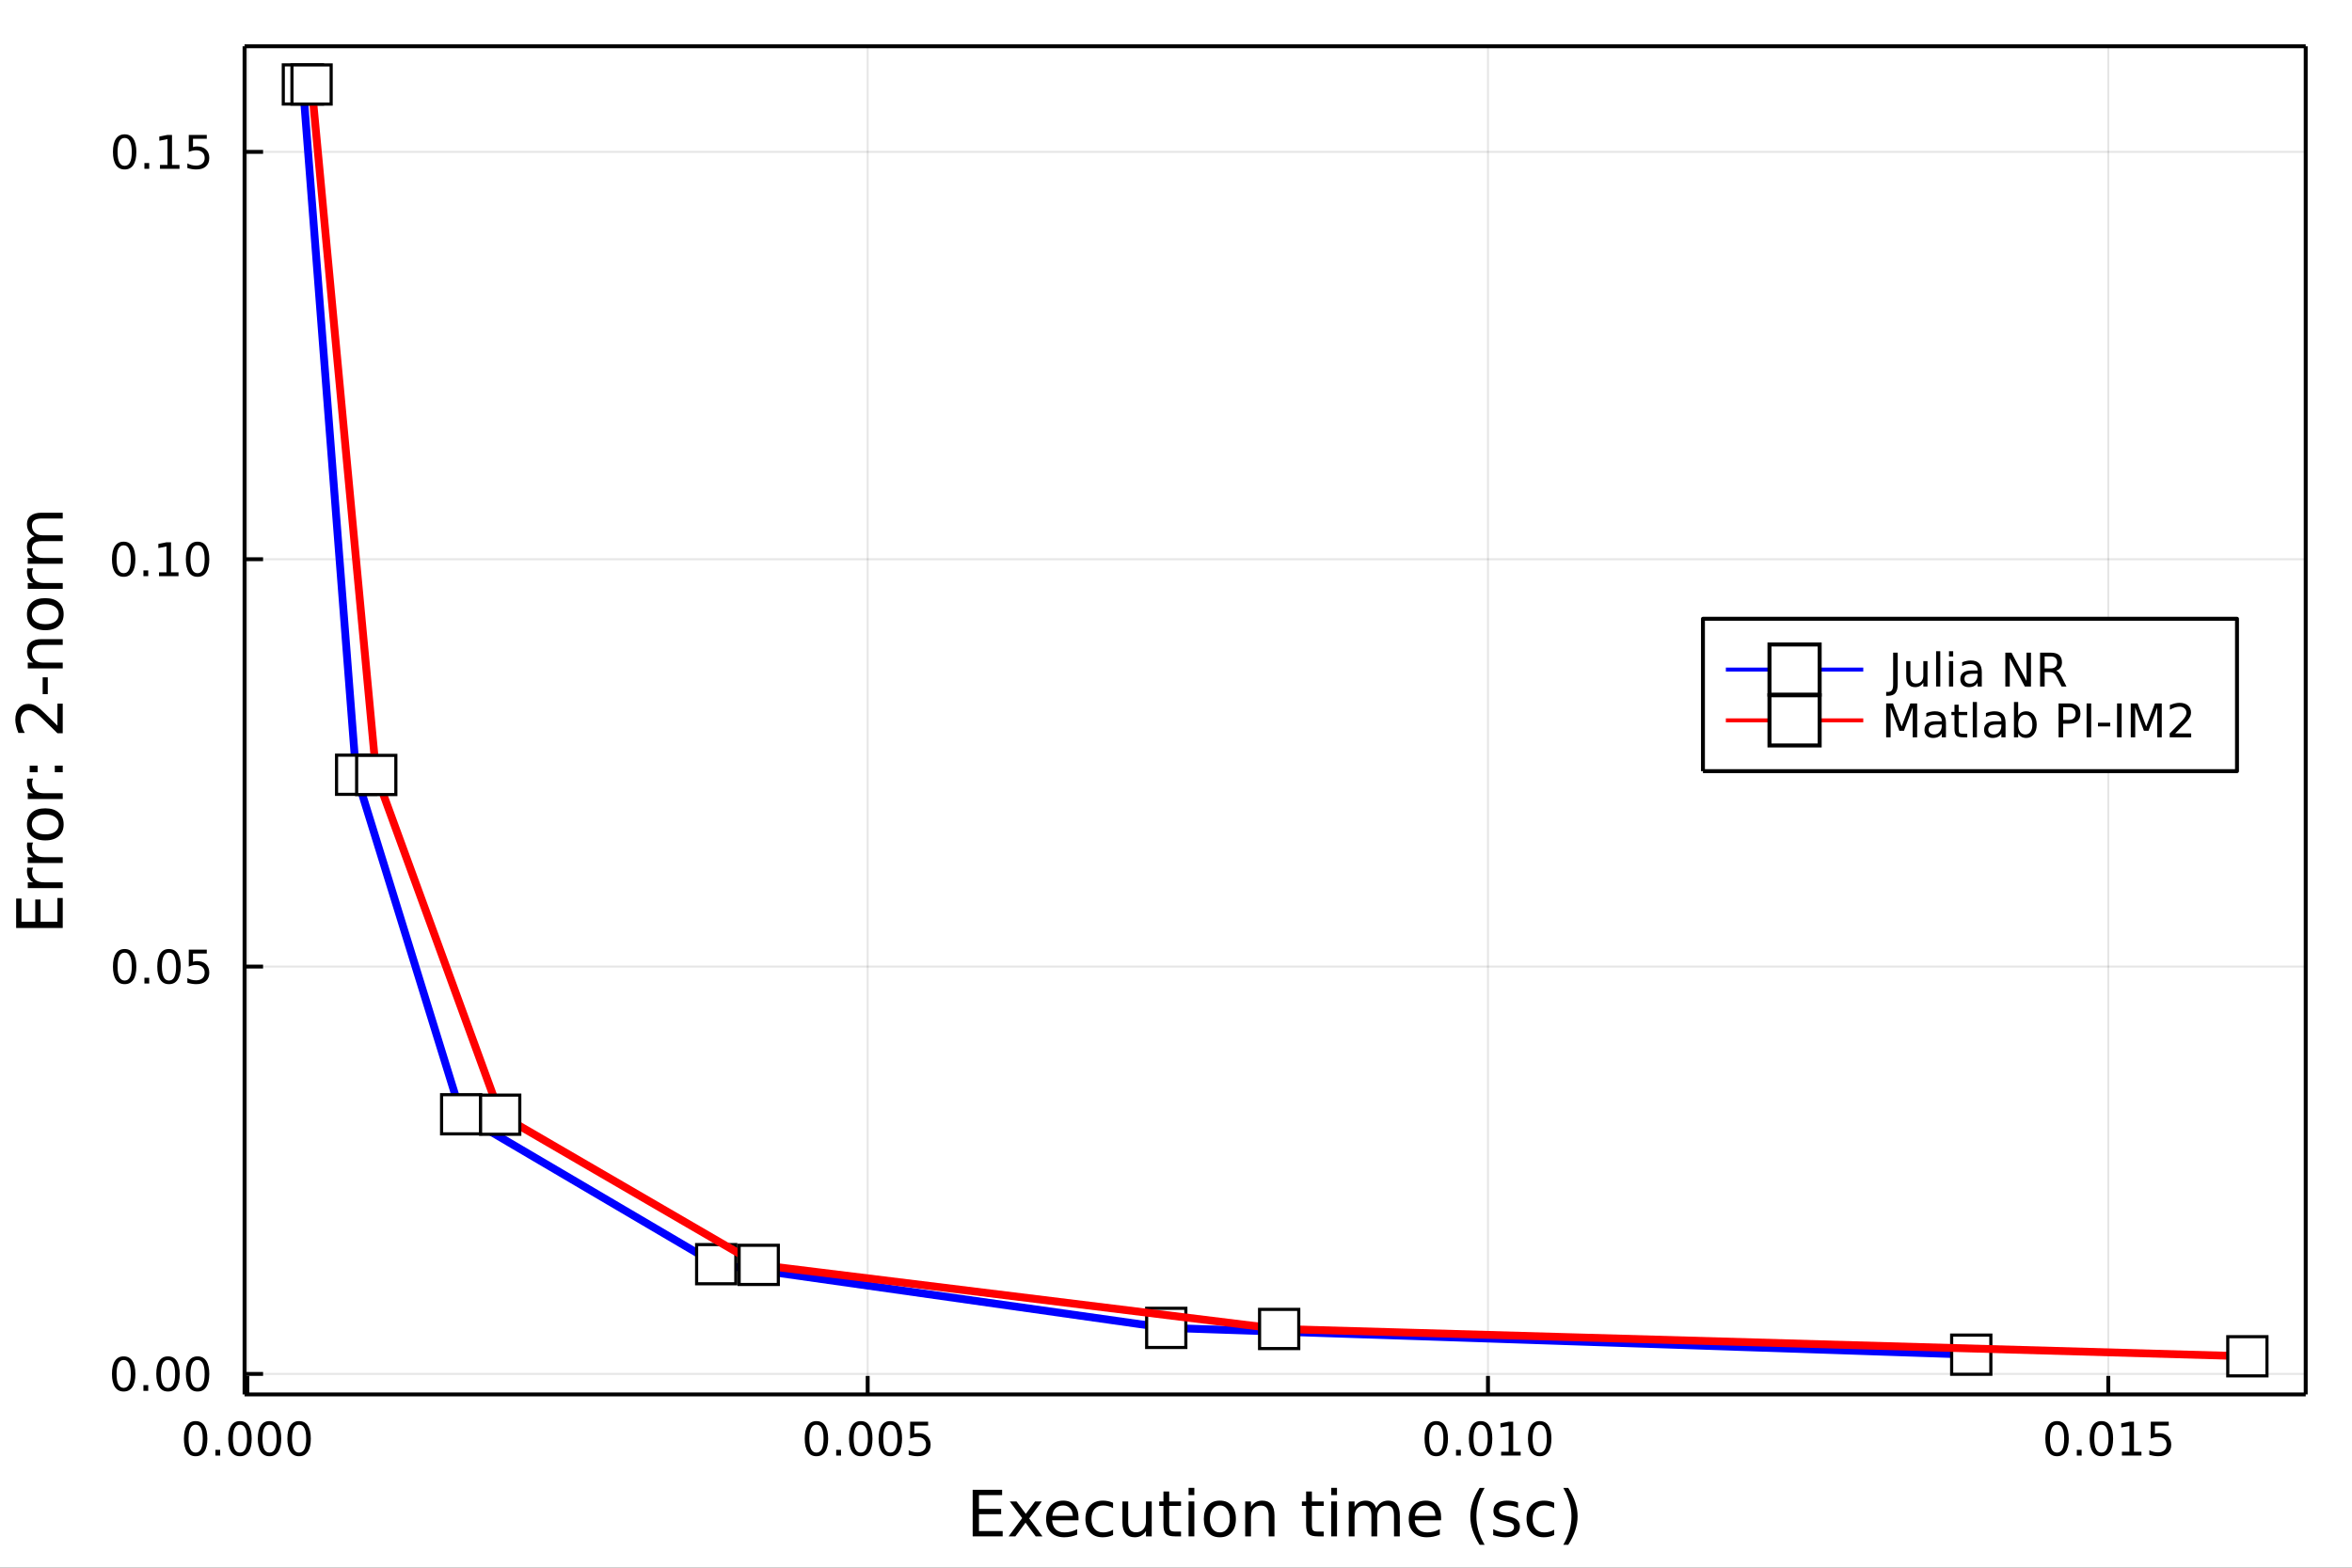 <?xml version="1.0" encoding="utf-8"?>
<svg xmlns="http://www.w3.org/2000/svg" xmlns:xlink="http://www.w3.org/1999/xlink" width="600" height="400" viewBox="0 0 2400 1600">
<rect x="0" y="0" width="2400" height="1600" fill="#333333" stroke="none"/>
<defs>
  <clipPath id="clip060">
    <rect x="0" y="0" width="2400" height="1600"/>
  </clipPath>
</defs>
<path clip-path="url(#clip060)" d="
M0 1600 L2400 1600 L2400 0 L0 0  Z
  " fill="#ffffff" fill-rule="evenodd" fill-opacity="1"/>
<defs>
  <clipPath id="clip061">
    <rect x="480" y="0" width="1681" height="1600"/>
  </clipPath>
</defs>
<path clip-path="url(#clip060)" d="
M249.542 1423.18 L2352.76 1423.18 L2352.76 47.244 L249.542 47.244  Z
  " fill="#ffffff" fill-rule="evenodd" fill-opacity="1"/>
<defs>
  <clipPath id="clip062">
    <rect x="249" y="47" width="2104" height="1377"/>
  </clipPath>
</defs>
<polyline clip-path="url(#clip062)" style="stroke:#000000; stroke-linecap:butt; stroke-linejoin:round; stroke-width:2; stroke-opacity:0.1; fill:none" points="
  252.418,1423.18 252.418,47.244 
  "/>
<polyline clip-path="url(#clip062)" style="stroke:#000000; stroke-linecap:butt; stroke-linejoin:round; stroke-width:2; stroke-opacity:0.1; fill:none" points="
  885.385,1423.18 885.385,47.244 
  "/>
<polyline clip-path="url(#clip062)" style="stroke:#000000; stroke-linecap:butt; stroke-linejoin:round; stroke-width:2; stroke-opacity:0.1; fill:none" points="
  1518.35,1423.18 1518.35,47.244 
  "/>
<polyline clip-path="url(#clip062)" style="stroke:#000000; stroke-linecap:butt; stroke-linejoin:round; stroke-width:2; stroke-opacity:0.1; fill:none" points="
  2151.32,1423.18 2151.32,47.244 
  "/>
<polyline clip-path="url(#clip060)" style="stroke:#000000; stroke-linecap:butt; stroke-linejoin:round; stroke-width:4; stroke-opacity:1; fill:none" points="
  249.542,1423.18 2352.76,1423.18 
  "/>
<polyline clip-path="url(#clip060)" style="stroke:#000000; stroke-linecap:butt; stroke-linejoin:round; stroke-width:4; stroke-opacity:1; fill:none" points="
  249.542,47.244 2352.76,47.244 
  "/>
<polyline clip-path="url(#clip060)" style="stroke:#000000; stroke-linecap:butt; stroke-linejoin:round; stroke-width:4; stroke-opacity:1; fill:none" points="
  252.418,1423.18 252.418,1404.28 
  "/>
<polyline clip-path="url(#clip060)" style="stroke:#000000; stroke-linecap:butt; stroke-linejoin:round; stroke-width:4; stroke-opacity:1; fill:none" points="
  885.385,1423.18 885.385,1404.28 
  "/>
<polyline clip-path="url(#clip060)" style="stroke:#000000; stroke-linecap:butt; stroke-linejoin:round; stroke-width:4; stroke-opacity:1; fill:none" points="
  1518.35,1423.18 1518.35,1404.28 
  "/>
<polyline clip-path="url(#clip060)" style="stroke:#000000; stroke-linecap:butt; stroke-linejoin:round; stroke-width:4; stroke-opacity:1; fill:none" points="
  2151.32,1423.18 2151.32,1404.28 
  "/>
<path clip-path="url(#clip060)" d="M199.64 1454.1 Q196.029 1454.1 194.2 1457.66 Q192.395 1461.2 192.395 1468.33 Q192.395 1475.44 194.2 1479.01 Q196.029 1482.55 199.64 1482.55 Q203.275 1482.55 205.08 1479.01 Q206.909 1475.44 206.909 1468.33 Q206.909 1461.2 205.08 1457.66 Q203.275 1454.1 199.64 1454.1 M199.64 1450.39 Q205.45 1450.39 208.506 1455 Q211.585 1459.58 211.585 1468.33 Q211.585 1477.06 208.506 1481.67 Q205.45 1486.25 199.64 1486.25 Q193.83 1486.25 190.751 1481.67 Q187.696 1477.06 187.696 1468.33 Q187.696 1459.58 190.751 1455 Q193.83 1450.39 199.64 1450.39 Z" fill="#000000" fill-rule="evenodd" fill-opacity="1" /><path clip-path="url(#clip060)" d="M219.802 1479.7 L224.686 1479.7 L224.686 1485.58 L219.802 1485.58 L219.802 1479.7 Z" fill="#000000" fill-rule="evenodd" fill-opacity="1" /><path clip-path="url(#clip060)" d="M244.872 1454.1 Q241.26 1454.1 239.432 1457.66 Q237.626 1461.2 237.626 1468.33 Q237.626 1475.44 239.432 1479.01 Q241.26 1482.55 244.872 1482.55 Q248.506 1482.55 250.311 1479.01 Q252.14 1475.44 252.14 1468.33 Q252.14 1461.2 250.311 1457.66 Q248.506 1454.1 244.872 1454.1 M244.872 1450.39 Q250.682 1450.39 253.737 1455 Q256.816 1459.58 256.816 1468.33 Q256.816 1477.06 253.737 1481.67 Q250.682 1486.25 244.872 1486.25 Q239.061 1486.25 235.983 1481.67 Q232.927 1477.06 232.927 1468.33 Q232.927 1459.58 235.983 1455 Q239.061 1450.39 244.872 1450.39 Z" fill="#000000" fill-rule="evenodd" fill-opacity="1" /><path clip-path="url(#clip060)" d="M275.033 1454.1 Q271.422 1454.1 269.594 1457.66 Q267.788 1461.2 267.788 1468.33 Q267.788 1475.44 269.594 1479.01 Q271.422 1482.55 275.033 1482.55 Q278.668 1482.55 280.473 1479.01 Q282.302 1475.44 282.302 1468.33 Q282.302 1461.2 280.473 1457.66 Q278.668 1454.1 275.033 1454.1 M275.033 1450.39 Q280.844 1450.39 283.899 1455 Q286.978 1459.58 286.978 1468.33 Q286.978 1477.06 283.899 1481.67 Q280.844 1486.25 275.033 1486.25 Q269.223 1486.25 266.145 1481.67 Q263.089 1477.06 263.089 1468.33 Q263.089 1459.58 266.145 1455 Q269.223 1450.39 275.033 1450.39 Z" fill="#000000" fill-rule="evenodd" fill-opacity="1" /><path clip-path="url(#clip060)" d="M305.195 1454.1 Q301.584 1454.1 299.755 1457.66 Q297.95 1461.2 297.95 1468.33 Q297.95 1475.44 299.755 1479.01 Q301.584 1482.55 305.195 1482.55 Q308.83 1482.55 310.635 1479.01 Q312.464 1475.44 312.464 1468.33 Q312.464 1461.2 310.635 1457.66 Q308.83 1454.1 305.195 1454.1 M305.195 1450.39 Q311.005 1450.39 314.061 1455 Q317.14 1459.58 317.14 1468.33 Q317.14 1477.06 314.061 1481.67 Q311.005 1486.25 305.195 1486.25 Q299.385 1486.25 296.306 1481.67 Q293.251 1477.06 293.251 1468.33 Q293.251 1459.58 296.306 1455 Q299.385 1450.39 305.195 1450.39 Z" fill="#000000" fill-rule="evenodd" fill-opacity="1" /><path clip-path="url(#clip060)" d="M833.105 1454.1 Q829.494 1454.1 827.665 1457.66 Q825.86 1461.2 825.86 1468.33 Q825.86 1475.44 827.665 1479.01 Q829.494 1482.55 833.105 1482.55 Q836.74 1482.55 838.545 1479.01 Q840.374 1475.44 840.374 1468.33 Q840.374 1461.2 838.545 1457.66 Q836.74 1454.1 833.105 1454.1 M833.105 1450.39 Q838.915 1450.39 841.971 1455 Q845.05 1459.58 845.05 1468.33 Q845.05 1477.06 841.971 1481.67 Q838.915 1486.25 833.105 1486.25 Q827.295 1486.25 824.216 1481.67 Q821.161 1477.06 821.161 1468.33 Q821.161 1459.58 824.216 1455 Q827.295 1450.39 833.105 1450.39 Z" fill="#000000" fill-rule="evenodd" fill-opacity="1" /><path clip-path="url(#clip060)" d="M853.267 1479.7 L858.151 1479.7 L858.151 1485.58 L853.267 1485.58 L853.267 1479.7 Z" fill="#000000" fill-rule="evenodd" fill-opacity="1" /><path clip-path="url(#clip060)" d="M878.337 1454.1 Q874.725 1454.1 872.897 1457.66 Q871.091 1461.2 871.091 1468.33 Q871.091 1475.44 872.897 1479.01 Q874.725 1482.55 878.337 1482.55 Q881.971 1482.55 883.776 1479.01 Q885.605 1475.44 885.605 1468.33 Q885.605 1461.2 883.776 1457.66 Q881.971 1454.1 878.337 1454.1 M878.337 1450.39 Q884.147 1450.39 887.202 1455 Q890.281 1459.58 890.281 1468.33 Q890.281 1477.06 887.202 1481.67 Q884.147 1486.25 878.337 1486.25 Q872.526 1486.25 869.448 1481.67 Q866.392 1477.06 866.392 1468.33 Q866.392 1459.58 869.448 1455 Q872.526 1450.39 878.337 1450.39 Z" fill="#000000" fill-rule="evenodd" fill-opacity="1" /><path clip-path="url(#clip060)" d="M908.498 1454.1 Q904.887 1454.1 903.059 1457.66 Q901.253 1461.2 901.253 1468.33 Q901.253 1475.44 903.059 1479.01 Q904.887 1482.55 908.498 1482.55 Q912.133 1482.55 913.938 1479.01 Q915.767 1475.44 915.767 1468.33 Q915.767 1461.2 913.938 1457.66 Q912.133 1454.1 908.498 1454.1 M908.498 1450.39 Q914.309 1450.39 917.364 1455 Q920.443 1459.58 920.443 1468.33 Q920.443 1477.06 917.364 1481.67 Q914.309 1486.25 908.498 1486.25 Q902.688 1486.25 899.61 1481.67 Q896.554 1477.06 896.554 1468.33 Q896.554 1459.58 899.61 1455 Q902.688 1450.39 908.498 1450.39 Z" fill="#000000" fill-rule="evenodd" fill-opacity="1" /><path clip-path="url(#clip060)" d="M928.707 1451.02 L947.063 1451.02 L947.063 1454.96 L932.989 1454.96 L932.989 1463.43 Q934.008 1463.08 935.026 1462.92 Q936.045 1462.73 937.063 1462.73 Q942.85 1462.73 946.23 1465.9 Q949.609 1469.08 949.609 1474.49 Q949.609 1480.07 946.137 1483.17 Q942.665 1486.25 936.345 1486.25 Q934.17 1486.25 931.901 1485.88 Q929.656 1485.51 927.248 1484.77 L927.248 1480.07 Q929.332 1481.2 931.554 1481.76 Q933.776 1482.32 936.253 1482.32 Q940.257 1482.32 942.595 1480.21 Q944.933 1478.1 944.933 1474.49 Q944.933 1470.88 942.595 1468.77 Q940.257 1466.67 936.253 1466.67 Q934.378 1466.67 932.503 1467.08 Q930.651 1467.5 928.707 1468.38 L928.707 1451.02 Z" fill="#000000" fill-rule="evenodd" fill-opacity="1" /><path clip-path="url(#clip060)" d="M1465.57 1454.1 Q1461.96 1454.1 1460.14 1457.66 Q1458.33 1461.2 1458.33 1468.33 Q1458.33 1475.44 1460.14 1479.01 Q1461.96 1482.55 1465.57 1482.55 Q1469.21 1482.55 1471.01 1479.01 Q1472.84 1475.44 1472.84 1468.33 Q1472.84 1461.2 1471.01 1457.66 Q1469.21 1454.1 1465.57 1454.1 M1465.57 1450.39 Q1471.39 1450.39 1474.44 1455 Q1477.52 1459.58 1477.52 1468.33 Q1477.52 1477.06 1474.44 1481.67 Q1471.39 1486.25 1465.57 1486.25 Q1459.76 1486.25 1456.69 1481.67 Q1453.63 1477.06 1453.63 1468.33 Q1453.63 1459.58 1456.69 1455 Q1459.76 1450.39 1465.57 1450.39 Z" fill="#000000" fill-rule="evenodd" fill-opacity="1" /><path clip-path="url(#clip060)" d="M1485.74 1479.7 L1490.62 1479.7 L1490.62 1485.58 L1485.74 1485.58 L1485.74 1479.7 Z" fill="#000000" fill-rule="evenodd" fill-opacity="1" /><path clip-path="url(#clip060)" d="M1510.81 1454.1 Q1507.2 1454.1 1505.37 1457.66 Q1503.56 1461.2 1503.56 1468.33 Q1503.56 1475.44 1505.37 1479.01 Q1507.2 1482.55 1510.81 1482.55 Q1514.44 1482.55 1516.25 1479.01 Q1518.07 1475.44 1518.07 1468.33 Q1518.07 1461.2 1516.25 1457.66 Q1514.44 1454.1 1510.81 1454.1 M1510.81 1450.39 Q1516.62 1450.39 1519.67 1455 Q1522.75 1459.58 1522.75 1468.33 Q1522.75 1477.06 1519.67 1481.67 Q1516.62 1486.25 1510.81 1486.25 Q1505 1486.25 1501.92 1481.67 Q1498.86 1477.06 1498.86 1468.33 Q1498.86 1459.58 1501.92 1455 Q1505 1450.39 1510.81 1450.39 Z" fill="#000000" fill-rule="evenodd" fill-opacity="1" /><path clip-path="url(#clip060)" d="M1531.78 1481.64 L1539.42 1481.64 L1539.42 1455.28 L1531.11 1456.95 L1531.11 1452.69 L1539.37 1451.02 L1544.05 1451.02 L1544.05 1481.64 L1551.69 1481.64 L1551.69 1485.58 L1531.78 1485.58 L1531.78 1481.64 Z" fill="#000000" fill-rule="evenodd" fill-opacity="1" /><path clip-path="url(#clip060)" d="M1571.13 1454.1 Q1567.52 1454.1 1565.69 1457.66 Q1563.88 1461.2 1563.88 1468.33 Q1563.88 1475.44 1565.69 1479.01 Q1567.52 1482.55 1571.13 1482.55 Q1574.76 1482.55 1576.57 1479.01 Q1578.4 1475.44 1578.4 1468.33 Q1578.4 1461.2 1576.57 1457.66 Q1574.76 1454.1 1571.13 1454.1 M1571.13 1450.39 Q1576.94 1450.39 1580 1455 Q1583.07 1459.58 1583.07 1468.33 Q1583.07 1477.06 1580 1481.67 Q1576.94 1486.25 1571.13 1486.25 Q1565.32 1486.25 1562.24 1481.67 Q1559.19 1477.06 1559.19 1468.33 Q1559.19 1459.58 1562.24 1455 Q1565.32 1450.39 1571.13 1450.39 Z" fill="#000000" fill-rule="evenodd" fill-opacity="1" /><path clip-path="url(#clip060)" d="M2099.04 1454.1 Q2095.43 1454.1 2093.6 1457.66 Q2091.79 1461.2 2091.79 1468.33 Q2091.79 1475.44 2093.6 1479.01 Q2095.43 1482.55 2099.04 1482.55 Q2102.67 1482.55 2104.48 1479.01 Q2106.31 1475.44 2106.31 1468.33 Q2106.31 1461.2 2104.48 1457.66 Q2102.67 1454.1 2099.04 1454.1 M2099.04 1450.39 Q2104.85 1450.39 2107.91 1455 Q2110.98 1459.58 2110.98 1468.33 Q2110.98 1477.06 2107.91 1481.67 Q2104.85 1486.25 2099.04 1486.25 Q2093.23 1486.25 2090.15 1481.67 Q2087.1 1477.06 2087.1 1468.33 Q2087.1 1459.58 2090.15 1455 Q2093.23 1450.39 2099.04 1450.39 Z" fill="#000000" fill-rule="evenodd" fill-opacity="1" /><path clip-path="url(#clip060)" d="M2119.2 1479.7 L2124.09 1479.7 L2124.09 1485.58 L2119.2 1485.58 L2119.2 1479.7 Z" fill="#000000" fill-rule="evenodd" fill-opacity="1" /><path clip-path="url(#clip060)" d="M2144.27 1454.1 Q2140.66 1454.1 2138.83 1457.66 Q2137.03 1461.2 2137.03 1468.33 Q2137.03 1475.44 2138.83 1479.01 Q2140.66 1482.55 2144.27 1482.55 Q2147.91 1482.55 2149.71 1479.01 Q2151.54 1475.44 2151.54 1468.33 Q2151.54 1461.2 2149.71 1457.66 Q2147.91 1454.1 2144.27 1454.1 M2144.27 1450.39 Q2150.08 1450.39 2153.14 1455 Q2156.22 1459.58 2156.22 1468.33 Q2156.22 1477.06 2153.14 1481.67 Q2150.08 1486.25 2144.27 1486.25 Q2138.46 1486.25 2135.38 1481.67 Q2132.33 1477.06 2132.33 1468.33 Q2132.33 1459.58 2135.38 1455 Q2138.46 1450.39 2144.27 1450.39 Z" fill="#000000" fill-rule="evenodd" fill-opacity="1" /><path clip-path="url(#clip060)" d="M2165.24 1481.64 L2172.88 1481.64 L2172.88 1455.28 L2164.57 1456.95 L2164.57 1452.69 L2172.84 1451.02 L2177.51 1451.02 L2177.51 1481.64 L2185.15 1481.64 L2185.15 1485.58 L2165.24 1485.58 L2165.24 1481.64 Z" fill="#000000" fill-rule="evenodd" fill-opacity="1" /><path clip-path="url(#clip060)" d="M2194.64 1451.02 L2213 1451.02 L2213 1454.96 L2198.92 1454.96 L2198.92 1463.43 Q2199.94 1463.08 2200.96 1462.92 Q2201.98 1462.73 2203 1462.73 Q2208.78 1462.73 2212.16 1465.9 Q2215.54 1469.08 2215.54 1474.49 Q2215.54 1480.07 2212.07 1483.17 Q2208.6 1486.25 2202.28 1486.25 Q2200.1 1486.25 2197.84 1485.88 Q2195.59 1485.51 2193.18 1484.77 L2193.18 1480.07 Q2195.27 1481.2 2197.49 1481.76 Q2199.71 1482.32 2202.19 1482.32 Q2206.19 1482.32 2208.53 1480.21 Q2210.87 1478.1 2210.87 1474.49 Q2210.87 1470.88 2208.53 1468.77 Q2206.19 1466.67 2202.19 1466.67 Q2200.31 1466.67 2198.44 1467.08 Q2196.59 1467.5 2194.64 1468.38 L2194.64 1451.02 Z" fill="#000000" fill-rule="evenodd" fill-opacity="1" /><path clip-path="url(#clip060)" d="M992.524 1520.52 L1022.57 1520.52 L1022.57 1525.93 L998.953 1525.93 L998.953 1540 L1021.58 1540 L1021.58 1545.41 L998.953 1545.41 L998.953 1562.63 L1023.14 1562.63 L1023.14 1568.04 L992.524 1568.04 L992.524 1520.52 Z" fill="#000000" fill-rule="evenodd" fill-opacity="1" /><path clip-path="url(#clip060)" d="M1063.09 1532.4 L1050.2 1549.74 L1063.76 1568.04 L1056.85 1568.04 L1046.47 1554.04 L1036.1 1568.04 L1029.19 1568.04 L1043.04 1549.39 L1030.37 1532.4 L1037.27 1532.4 L1046.73 1545.1 L1056.18 1532.4 L1063.09 1532.4 Z" fill="#000000" fill-rule="evenodd" fill-opacity="1" /><path clip-path="url(#clip060)" d="M1100.52 1548.76 L1100.52 1551.62 L1073.59 1551.62 Q1073.97 1557.67 1077.22 1560.85 Q1080.5 1564 1086.32 1564 Q1089.7 1564 1092.85 1563.17 Q1096.03 1562.35 1099.15 1560.69 L1099.15 1566.23 Q1096 1567.57 1092.69 1568.27 Q1089.38 1568.97 1085.97 1568.97 Q1077.44 1568.97 1072.45 1564 Q1067.48 1559.04 1067.48 1550.57 Q1067.48 1541.82 1072.19 1536.69 Q1076.93 1531.54 1084.95 1531.54 Q1092.15 1531.54 1096.32 1536.18 Q1100.52 1540.8 1100.52 1548.76 M1094.66 1547.04 Q1094.6 1542.23 1091.96 1539.37 Q1089.35 1536.5 1085.02 1536.5 Q1080.12 1536.5 1077.16 1539.27 Q1074.23 1542.04 1073.78 1547.07 L1094.66 1547.04 Z" fill="#000000" fill-rule="evenodd" fill-opacity="1" /><path clip-path="url(#clip060)" d="M1135.78 1533.76 L1135.78 1539.24 Q1133.3 1537.87 1130.79 1537.2 Q1128.3 1536.5 1125.76 1536.5 Q1120.06 1536.5 1116.91 1540.13 Q1113.76 1543.73 1113.76 1550.25 Q1113.76 1556.78 1116.91 1560.4 Q1120.06 1564 1125.76 1564 Q1128.3 1564 1130.79 1563.33 Q1133.3 1562.63 1135.78 1561.26 L1135.78 1566.68 Q1133.33 1567.82 1130.69 1568.39 Q1128.08 1568.97 1125.12 1568.97 Q1117.07 1568.97 1112.33 1563.91 Q1107.58 1558.85 1107.58 1550.25 Q1107.58 1541.53 1112.36 1536.53 Q1117.16 1531.54 1125.5 1531.54 Q1128.21 1531.54 1130.79 1532.11 Q1133.36 1532.65 1135.78 1533.76 Z" fill="#000000" fill-rule="evenodd" fill-opacity="1" /><path clip-path="url(#clip060)" d="M1145.36 1553.98 L1145.36 1532.4 L1151.22 1532.4 L1151.22 1553.75 Q1151.22 1558.81 1153.19 1561.36 Q1155.17 1563.87 1159.11 1563.87 Q1163.86 1563.87 1166.59 1560.85 Q1169.36 1557.83 1169.36 1552.61 L1169.36 1532.4 L1175.22 1532.4 L1175.22 1568.04 L1169.36 1568.04 L1169.36 1562.57 Q1167.23 1565.82 1164.4 1567.41 Q1161.6 1568.97 1157.87 1568.97 Q1151.73 1568.97 1148.55 1565.15 Q1145.36 1561.33 1145.36 1553.98 M1160.1 1531.54 L1160.1 1531.54 Z" fill="#000000" fill-rule="evenodd" fill-opacity="1" /><path clip-path="url(#clip060)" d="M1193.08 1522.27 L1193.08 1532.4 L1205.14 1532.4 L1205.14 1536.95 L1193.08 1536.95 L1193.08 1556.3 Q1193.08 1560.66 1194.25 1561.9 Q1195.46 1563.14 1199.12 1563.14 L1205.14 1563.14 L1205.14 1568.04 L1199.12 1568.04 Q1192.34 1568.04 1189.77 1565.53 Q1187.19 1562.98 1187.19 1556.3 L1187.19 1536.95 L1182.89 1536.95 L1182.89 1532.4 L1187.19 1532.4 L1187.19 1522.27 L1193.08 1522.27 Z" fill="#000000" fill-rule="evenodd" fill-opacity="1" /><path clip-path="url(#clip060)" d="M1212.84 1532.4 L1218.7 1532.4 L1218.7 1568.04 L1212.84 1568.04 L1212.84 1532.4 M1212.84 1518.52 L1218.7 1518.52 L1218.7 1525.93 L1212.84 1525.93 L1212.84 1518.52 Z" fill="#000000" fill-rule="evenodd" fill-opacity="1" /><path clip-path="url(#clip060)" d="M1244.76 1536.5 Q1240.05 1536.5 1237.32 1540.19 Q1234.58 1543.85 1234.58 1550.25 Q1234.58 1556.65 1237.29 1560.34 Q1240.02 1564 1244.76 1564 Q1249.44 1564 1252.18 1560.31 Q1254.92 1556.62 1254.92 1550.25 Q1254.92 1543.92 1252.18 1540.23 Q1249.44 1536.5 1244.76 1536.5 M1244.76 1531.54 Q1252.4 1531.54 1256.76 1536.5 Q1261.12 1541.47 1261.12 1550.25 Q1261.12 1559 1256.76 1564 Q1252.4 1568.97 1244.76 1568.97 Q1237.09 1568.97 1232.73 1564 Q1228.4 1559 1228.4 1550.25 Q1228.4 1541.47 1232.73 1536.5 Q1237.09 1531.54 1244.76 1531.54 Z" fill="#000000" fill-rule="evenodd" fill-opacity="1" /><path clip-path="url(#clip060)" d="M1300.46 1546.53 L1300.46 1568.04 L1294.61 1568.04 L1294.61 1546.72 Q1294.61 1541.66 1292.63 1539.14 Q1290.66 1536.63 1286.71 1536.63 Q1281.97 1536.63 1279.24 1539.65 Q1276.5 1542.68 1276.5 1547.9 L1276.5 1568.04 L1270.61 1568.04 L1270.61 1532.4 L1276.5 1532.4 L1276.5 1537.93 Q1278.6 1534.72 1281.43 1533.13 Q1284.3 1531.54 1288.02 1531.54 Q1294.16 1531.54 1297.31 1535.36 Q1300.46 1539.14 1300.46 1546.53 Z" fill="#000000" fill-rule="evenodd" fill-opacity="1" /><path clip-path="url(#clip060)" d="M1338.66 1522.27 L1338.66 1532.4 L1350.72 1532.4 L1350.72 1536.95 L1338.66 1536.95 L1338.66 1556.3 Q1338.66 1560.66 1339.84 1561.9 Q1341.05 1563.14 1344.71 1563.14 L1350.72 1563.14 L1350.72 1568.04 L1344.71 1568.04 Q1337.93 1568.04 1335.35 1565.53 Q1332.77 1562.98 1332.77 1556.3 L1332.77 1536.95 L1328.47 1536.95 L1328.47 1532.4 L1332.77 1532.4 L1332.77 1522.27 L1338.66 1522.27 Z" fill="#000000" fill-rule="evenodd" fill-opacity="1" /><path clip-path="url(#clip060)" d="M1358.42 1532.4 L1364.28 1532.4 L1364.28 1568.04 L1358.42 1568.04 L1358.42 1532.4 M1358.42 1518.52 L1364.28 1518.52 L1364.28 1525.93 L1358.42 1525.93 L1358.42 1518.52 Z" fill="#000000" fill-rule="evenodd" fill-opacity="1" /><path clip-path="url(#clip060)" d="M1404.29 1539.24 Q1406.49 1535.29 1409.54 1533.41 Q1412.6 1531.54 1416.73 1531.54 Q1422.3 1531.54 1425.33 1535.45 Q1428.35 1539.33 1428.35 1546.53 L1428.35 1568.04 L1422.46 1568.04 L1422.46 1546.72 Q1422.46 1541.59 1420.65 1539.11 Q1418.83 1536.63 1415.11 1536.63 Q1410.56 1536.63 1407.92 1539.65 Q1405.28 1542.68 1405.28 1547.9 L1405.28 1568.04 L1399.39 1568.04 L1399.39 1546.72 Q1399.39 1541.56 1397.57 1539.11 Q1395.76 1536.63 1391.97 1536.63 Q1387.48 1536.63 1384.84 1539.68 Q1382.2 1542.71 1382.2 1547.9 L1382.2 1568.04 L1376.31 1568.04 L1376.31 1532.4 L1382.2 1532.4 L1382.2 1537.93 Q1384.21 1534.66 1387.01 1533.1 Q1389.81 1531.54 1393.66 1531.54 Q1397.54 1531.54 1400.25 1533.51 Q1402.98 1535.48 1404.29 1539.24 Z" fill="#000000" fill-rule="evenodd" fill-opacity="1" /><path clip-path="url(#clip060)" d="M1470.52 1548.76 L1470.52 1551.62 L1443.6 1551.62 Q1443.98 1557.67 1447.23 1560.85 Q1450.5 1564 1456.33 1564 Q1459.7 1564 1462.85 1563.17 Q1466.04 1562.35 1469.16 1560.69 L1469.16 1566.23 Q1466 1567.57 1462.69 1568.27 Q1459.38 1568.97 1455.98 1568.97 Q1447.45 1568.97 1442.45 1564 Q1437.49 1559.04 1437.49 1550.57 Q1437.49 1541.82 1442.2 1536.69 Q1446.94 1531.54 1454.96 1531.54 Q1462.15 1531.54 1466.32 1536.18 Q1470.52 1540.8 1470.52 1548.76 M1464.67 1547.04 Q1464.6 1542.23 1461.96 1539.37 Q1459.35 1536.5 1455.02 1536.5 Q1450.12 1536.5 1447.16 1539.27 Q1444.23 1542.04 1443.79 1547.07 L1464.67 1547.04 Z" fill="#000000" fill-rule="evenodd" fill-opacity="1" /><path clip-path="url(#clip060)" d="M1514.93 1518.58 Q1510.66 1525.9 1508.59 1533.06 Q1506.52 1540.23 1506.52 1547.58 Q1506.52 1554.93 1508.59 1562.16 Q1510.69 1569.35 1514.93 1576.64 L1509.83 1576.64 Q1505.06 1569.16 1502.67 1561.93 Q1500.32 1554.71 1500.32 1547.58 Q1500.32 1540.48 1502.67 1533.29 Q1505.03 1526.09 1509.83 1518.58 L1514.93 1518.58 Z" fill="#000000" fill-rule="evenodd" fill-opacity="1" /><path clip-path="url(#clip060)" d="M1549.01 1533.45 L1549.01 1538.98 Q1546.53 1537.71 1543.86 1537.07 Q1541.18 1536.44 1538.32 1536.44 Q1533.96 1536.44 1531.76 1537.77 Q1529.6 1539.11 1529.6 1541.79 Q1529.6 1543.82 1531.16 1545 Q1532.72 1546.15 1537.43 1547.2 L1539.43 1547.64 Q1545.67 1548.98 1548.28 1551.43 Q1550.92 1553.85 1550.92 1558.21 Q1550.92 1563.17 1546.98 1566.07 Q1543.06 1568.97 1536.19 1568.97 Q1533.32 1568.97 1530.2 1568.39 Q1527.12 1567.85 1523.68 1566.74 L1523.68 1560.69 Q1526.92 1562.38 1530.08 1563.24 Q1533.23 1564.07 1536.31 1564.07 Q1540.45 1564.07 1542.68 1562.66 Q1544.91 1561.23 1544.91 1558.65 Q1544.91 1556.27 1543.28 1554.99 Q1541.69 1553.72 1536.25 1552.54 L1534.21 1552.07 Q1528.77 1550.92 1526.35 1548.56 Q1523.93 1546.18 1523.93 1542.04 Q1523.93 1537.01 1527.5 1534.27 Q1531.06 1531.54 1537.62 1531.54 Q1540.87 1531.54 1543.73 1532.01 Q1546.59 1532.49 1549.01 1533.45 Z" fill="#000000" fill-rule="evenodd" fill-opacity="1" /><path clip-path="url(#clip060)" d="M1585.9 1533.76 L1585.9 1539.24 Q1583.42 1537.87 1580.91 1537.2 Q1578.42 1536.5 1575.88 1536.5 Q1570.18 1536.5 1567.03 1540.13 Q1563.88 1543.73 1563.88 1550.25 Q1563.88 1556.78 1567.03 1560.4 Q1570.18 1564 1575.88 1564 Q1578.42 1564 1580.91 1563.33 Q1583.42 1562.63 1585.9 1561.26 L1585.9 1566.68 Q1583.45 1567.82 1580.81 1568.39 Q1578.2 1568.97 1575.24 1568.97 Q1567.19 1568.97 1562.45 1563.91 Q1557.7 1558.85 1557.7 1550.25 Q1557.7 1541.53 1562.48 1536.53 Q1567.28 1531.54 1575.62 1531.54 Q1578.33 1531.54 1580.91 1532.11 Q1583.48 1532.65 1585.9 1533.76 Z" fill="#000000" fill-rule="evenodd" fill-opacity="1" /><path clip-path="url(#clip060)" d="M1595.17 1518.58 L1600.26 1518.58 Q1605.03 1526.09 1607.39 1533.29 Q1609.77 1540.48 1609.77 1547.58 Q1609.77 1554.71 1607.39 1561.93 Q1605.03 1569.16 1600.26 1576.64 L1595.17 1576.64 Q1599.4 1569.35 1601.47 1562.16 Q1603.57 1554.93 1603.57 1547.58 Q1603.57 1540.23 1601.47 1533.06 Q1599.4 1525.9 1595.17 1518.58 Z" fill="#000000" fill-rule="evenodd" fill-opacity="1" /><polyline clip-path="url(#clip062)" style="stroke:#000000; stroke-linecap:butt; stroke-linejoin:round; stroke-width:2; stroke-opacity:0.1; fill:none" points="
  249.542,1402.25 2352.76,1402.25 
  "/>
<polyline clip-path="url(#clip062)" style="stroke:#000000; stroke-linecap:butt; stroke-linejoin:round; stroke-width:2; stroke-opacity:0.1; fill:none" points="
  249.542,986.501 2352.76,986.501 
  "/>
<polyline clip-path="url(#clip062)" style="stroke:#000000; stroke-linecap:butt; stroke-linejoin:round; stroke-width:2; stroke-opacity:0.1; fill:none" points="
  249.542,570.751 2352.76,570.751 
  "/>
<polyline clip-path="url(#clip062)" style="stroke:#000000; stroke-linecap:butt; stroke-linejoin:round; stroke-width:2; stroke-opacity:0.1; fill:none" points="
  249.542,155.001 2352.76,155.001 
  "/>
<polyline clip-path="url(#clip060)" style="stroke:#000000; stroke-linecap:butt; stroke-linejoin:round; stroke-width:4; stroke-opacity:1; fill:none" points="
  249.542,1423.18 249.542,47.244 
  "/>
<polyline clip-path="url(#clip060)" style="stroke:#000000; stroke-linecap:butt; stroke-linejoin:round; stroke-width:4; stroke-opacity:1; fill:none" points="
  2352.76,1423.18 2352.76,47.244 
  "/>
<polyline clip-path="url(#clip060)" style="stroke:#000000; stroke-linecap:butt; stroke-linejoin:round; stroke-width:4; stroke-opacity:1; fill:none" points="
  249.542,1402.25 268.44,1402.25 
  "/>
<polyline clip-path="url(#clip060)" style="stroke:#000000; stroke-linecap:butt; stroke-linejoin:round; stroke-width:4; stroke-opacity:1; fill:none" points="
  249.542,986.501 268.44,986.501 
  "/>
<polyline clip-path="url(#clip060)" style="stroke:#000000; stroke-linecap:butt; stroke-linejoin:round; stroke-width:4; stroke-opacity:1; fill:none" points="
  249.542,570.751 268.44,570.751 
  "/>
<polyline clip-path="url(#clip060)" style="stroke:#000000; stroke-linecap:butt; stroke-linejoin:round; stroke-width:4; stroke-opacity:1; fill:none" points="
  249.542,155.001 268.44,155.001 
  "/>
<path clip-path="url(#clip060)" d="M126.205 1388.05 Q122.593 1388.05 120.765 1391.61 Q118.959 1395.16 118.959 1402.29 Q118.959 1409.39 120.765 1412.96 Q122.593 1416.5 126.205 1416.5 Q129.839 1416.5 131.644 1412.96 Q133.473 1409.39 133.473 1402.29 Q133.473 1395.16 131.644 1391.61 Q129.839 1388.05 126.205 1388.05 M126.205 1384.35 Q132.015 1384.35 135.07 1388.95 Q138.149 1393.54 138.149 1402.29 Q138.149 1411.01 135.07 1415.62 Q132.015 1420.2 126.205 1420.2 Q120.394 1420.2 117.316 1415.62 Q114.26 1411.01 114.26 1402.29 Q114.26 1393.54 117.316 1388.95 Q120.394 1384.35 126.205 1384.35 Z" fill="#000000" fill-rule="evenodd" fill-opacity="1" /><path clip-path="url(#clip060)" d="M146.366 1413.65 L151.251 1413.65 L151.251 1419.53 L146.366 1419.53 L146.366 1413.65 Z" fill="#000000" fill-rule="evenodd" fill-opacity="1" /><path clip-path="url(#clip060)" d="M171.436 1388.05 Q167.825 1388.05 165.996 1391.61 Q164.19 1395.16 164.19 1402.29 Q164.19 1409.39 165.996 1412.96 Q167.825 1416.5 171.436 1416.5 Q175.07 1416.5 176.876 1412.96 Q178.704 1409.39 178.704 1402.29 Q178.704 1395.16 176.876 1391.61 Q175.07 1388.05 171.436 1388.05 M171.436 1384.35 Q177.246 1384.35 180.301 1388.95 Q183.38 1393.54 183.38 1402.29 Q183.38 1411.01 180.301 1415.62 Q177.246 1420.2 171.436 1420.2 Q165.626 1420.2 162.547 1415.62 Q159.491 1411.01 159.491 1402.29 Q159.491 1393.54 162.547 1388.95 Q165.626 1384.35 171.436 1384.35 Z" fill="#000000" fill-rule="evenodd" fill-opacity="1" /><path clip-path="url(#clip060)" d="M201.598 1388.05 Q197.987 1388.05 196.158 1391.61 Q194.352 1395.16 194.352 1402.29 Q194.352 1409.39 196.158 1412.96 Q197.987 1416.5 201.598 1416.5 Q205.232 1416.5 207.037 1412.96 Q208.866 1409.39 208.866 1402.29 Q208.866 1395.16 207.037 1391.61 Q205.232 1388.05 201.598 1388.05 M201.598 1384.35 Q207.408 1384.35 210.463 1388.95 Q213.542 1393.54 213.542 1402.29 Q213.542 1411.01 210.463 1415.62 Q207.408 1420.2 201.598 1420.2 Q195.787 1420.2 192.709 1415.62 Q189.653 1411.01 189.653 1402.29 Q189.653 1393.54 192.709 1388.95 Q195.787 1384.35 201.598 1384.35 Z" fill="#000000" fill-rule="evenodd" fill-opacity="1" /><path clip-path="url(#clip060)" d="M127.2 972.3 Q123.589 972.3 121.76 975.865 Q119.955 979.406 119.955 986.536 Q119.955 993.642 121.76 997.207 Q123.589 1000.75 127.2 1000.75 Q130.834 1000.75 132.64 997.207 Q134.468 993.642 134.468 986.536 Q134.468 979.406 132.64 975.865 Q130.834 972.3 127.2 972.3 M127.2 968.596 Q133.01 968.596 136.066 973.203 Q139.144 977.786 139.144 986.536 Q139.144 995.263 136.066 999.869 Q133.01 1004.45 127.2 1004.45 Q121.39 1004.45 118.311 999.869 Q115.256 995.263 115.256 986.536 Q115.256 977.786 118.311 973.203 Q121.39 968.596 127.2 968.596 Z" fill="#000000" fill-rule="evenodd" fill-opacity="1" /><path clip-path="url(#clip060)" d="M147.362 997.902 L152.246 997.902 L152.246 1003.78 L147.362 1003.78 L147.362 997.902 Z" fill="#000000" fill-rule="evenodd" fill-opacity="1" /><path clip-path="url(#clip060)" d="M172.431 972.3 Q168.82 972.3 166.991 975.865 Q165.186 979.406 165.186 986.536 Q165.186 993.642 166.991 997.207 Q168.82 1000.75 172.431 1000.75 Q176.065 1000.75 177.871 997.207 Q179.7 993.642 179.7 986.536 Q179.7 979.406 177.871 975.865 Q176.065 972.3 172.431 972.3 M172.431 968.596 Q178.241 968.596 181.297 973.203 Q184.376 977.786 184.376 986.536 Q184.376 995.263 181.297 999.869 Q178.241 1004.45 172.431 1004.45 Q166.621 1004.45 163.542 999.869 Q160.487 995.263 160.487 986.536 Q160.487 977.786 163.542 973.203 Q166.621 968.596 172.431 968.596 Z" fill="#000000" fill-rule="evenodd" fill-opacity="1" /><path clip-path="url(#clip060)" d="M192.639 969.221 L210.996 969.221 L210.996 973.156 L196.922 973.156 L196.922 981.628 Q197.94 981.281 198.959 981.119 Q199.977 980.934 200.996 980.934 Q206.783 980.934 210.162 984.105 Q213.542 987.277 213.542 992.693 Q213.542 998.272 210.07 1001.37 Q206.598 1004.45 200.278 1004.45 Q198.102 1004.45 195.834 1004.08 Q193.588 1003.71 191.181 1002.97 L191.181 998.272 Q193.264 999.406 195.487 999.962 Q197.709 1000.52 200.186 1000.52 Q204.19 1000.52 206.528 998.411 Q208.866 996.304 208.866 992.693 Q208.866 989.082 206.528 986.976 Q204.19 984.869 200.186 984.869 Q198.311 984.869 196.436 985.286 Q194.584 985.703 192.639 986.582 L192.639 969.221 Z" fill="#000000" fill-rule="evenodd" fill-opacity="1" /><path clip-path="url(#clip060)" d="M126.205 556.55 Q122.593 556.55 120.765 560.115 Q118.959 563.656 118.959 570.786 Q118.959 577.892 120.765 581.457 Q122.593 584.999 126.205 584.999 Q129.839 584.999 131.644 581.457 Q133.473 577.892 133.473 570.786 Q133.473 563.656 131.644 560.115 Q129.839 556.55 126.205 556.55 M126.205 552.846 Q132.015 552.846 135.07 557.453 Q138.149 562.036 138.149 570.786 Q138.149 579.513 135.07 584.119 Q132.015 588.703 126.205 588.703 Q120.394 588.703 117.316 584.119 Q114.26 579.513 114.26 570.786 Q114.26 562.036 117.316 557.453 Q120.394 552.846 126.205 552.846 Z" fill="#000000" fill-rule="evenodd" fill-opacity="1" /><path clip-path="url(#clip060)" d="M146.366 582.152 L151.251 582.152 L151.251 588.031 L146.366 588.031 L146.366 582.152 Z" fill="#000000" fill-rule="evenodd" fill-opacity="1" /><path clip-path="url(#clip060)" d="M162.246 584.096 L169.885 584.096 L169.885 557.73 L161.575 559.397 L161.575 555.138 L169.839 553.471 L174.514 553.471 L174.514 584.096 L182.153 584.096 L182.153 588.031 L162.246 588.031 L162.246 584.096 Z" fill="#000000" fill-rule="evenodd" fill-opacity="1" /><path clip-path="url(#clip060)" d="M201.598 556.55 Q197.987 556.55 196.158 560.115 Q194.352 563.656 194.352 570.786 Q194.352 577.892 196.158 581.457 Q197.987 584.999 201.598 584.999 Q205.232 584.999 207.037 581.457 Q208.866 577.892 208.866 570.786 Q208.866 563.656 207.037 560.115 Q205.232 556.55 201.598 556.55 M201.598 552.846 Q207.408 552.846 210.463 557.453 Q213.542 562.036 213.542 570.786 Q213.542 579.513 210.463 584.119 Q207.408 588.703 201.598 588.703 Q195.787 588.703 192.709 584.119 Q189.653 579.513 189.653 570.786 Q189.653 562.036 192.709 557.453 Q195.787 552.846 201.598 552.846 Z" fill="#000000" fill-rule="evenodd" fill-opacity="1" /><path clip-path="url(#clip060)" d="M127.2 140.8 Q123.589 140.8 121.76 144.365 Q119.955 147.906 119.955 155.036 Q119.955 162.143 121.76 165.707 Q123.589 169.249 127.2 169.249 Q130.834 169.249 132.64 165.707 Q134.468 162.143 134.468 155.036 Q134.468 147.906 132.64 144.365 Q130.834 140.8 127.2 140.8 M127.2 137.096 Q133.01 137.096 136.066 141.703 Q139.144 146.286 139.144 155.036 Q139.144 163.763 136.066 168.369 Q133.01 172.953 127.2 172.953 Q121.39 172.953 118.311 168.369 Q115.256 163.763 115.256 155.036 Q115.256 146.286 118.311 141.703 Q121.39 137.096 127.2 137.096 Z" fill="#000000" fill-rule="evenodd" fill-opacity="1" /><path clip-path="url(#clip060)" d="M147.362 166.402 L152.246 166.402 L152.246 172.281 L147.362 172.281 L147.362 166.402 Z" fill="#000000" fill-rule="evenodd" fill-opacity="1" /><path clip-path="url(#clip060)" d="M163.241 168.346 L170.88 168.346 L170.88 141.981 L162.57 143.647 L162.57 139.388 L170.834 137.721 L175.51 137.721 L175.51 168.346 L183.149 168.346 L183.149 172.281 L163.241 172.281 L163.241 168.346 Z" fill="#000000" fill-rule="evenodd" fill-opacity="1" /><path clip-path="url(#clip060)" d="M192.639 137.721 L210.996 137.721 L210.996 141.657 L196.922 141.657 L196.922 150.129 Q197.94 149.781 198.959 149.619 Q199.977 149.434 200.996 149.434 Q206.783 149.434 210.162 152.606 Q213.542 155.777 213.542 161.193 Q213.542 166.772 210.07 169.874 Q206.598 172.953 200.278 172.953 Q198.102 172.953 195.834 172.582 Q193.588 172.212 191.181 171.471 L191.181 166.772 Q193.264 167.906 195.487 168.462 Q197.709 169.017 200.186 169.017 Q204.19 169.017 206.528 166.911 Q208.866 164.805 208.866 161.193 Q208.866 157.582 206.528 155.476 Q204.19 153.369 200.186 153.369 Q198.311 153.369 196.436 153.786 Q194.584 154.203 192.639 155.082 L192.639 137.721 Z" fill="#000000" fill-rule="evenodd" fill-opacity="1" /><path clip-path="url(#clip060)" d="M16.484 947.126 L16.484 917.08 L21.895 917.08 L21.895 940.697 L35.963 940.697 L35.963 918.067 L41.374 918.067 L41.374 940.697 L58.593 940.697 L58.593 916.507 L64.004 916.507 L64.004 947.126 L16.484 947.126 Z" fill="#000000" fill-rule="evenodd" fill-opacity="1" /><path clip-path="url(#clip060)" d="M33.831 885.538 Q33.258 886.525 33.003 887.702 Q32.717 888.848 32.717 890.249 Q32.717 895.214 35.963 897.888 Q39.178 900.529 45.225 900.529 L64.004 900.529 L64.004 906.418 L28.356 906.418 L28.356 900.529 L33.894 900.529 Q30.648 898.683 29.088 895.723 Q27.497 892.763 27.497 888.53 Q27.497 887.925 27.592 887.193 Q27.656 886.461 27.815 885.57 L33.831 885.538 Z" fill="#000000" fill-rule="evenodd" fill-opacity="1" /><path clip-path="url(#clip060)" d="M33.831 859.884 Q33.258 860.871 33.003 862.049 Q32.717 863.195 32.717 864.595 Q32.717 869.56 35.963 872.234 Q39.178 874.876 45.225 874.876 L64.004 874.876 L64.004 880.764 L28.356 880.764 L28.356 874.876 L33.894 874.876 Q30.648 873.03 29.088 870.069 Q27.497 867.109 27.497 862.876 Q27.497 862.271 27.592 861.539 Q27.656 860.807 27.815 859.916 L33.831 859.884 Z" fill="#000000" fill-rule="evenodd" fill-opacity="1" /><path clip-path="url(#clip060)" d="M32.462 841.36 Q32.462 846.071 36.154 848.808 Q39.815 851.545 46.212 851.545 Q52.609 851.545 56.302 848.84 Q59.962 846.103 59.962 841.36 Q59.962 836.681 56.27 833.944 Q52.578 831.207 46.212 831.207 Q39.878 831.207 36.186 833.944 Q32.462 836.681 32.462 841.36 M27.497 841.36 Q27.497 833.721 32.462 829.361 Q37.427 825 46.212 825 Q54.965 825 59.962 829.361 Q64.927 833.721 64.927 841.36 Q64.927 849.031 59.962 853.391 Q54.965 857.72 46.212 857.72 Q37.427 857.72 32.462 853.391 Q27.497 849.031 27.497 841.36 Z" fill="#000000" fill-rule="evenodd" fill-opacity="1" /><path clip-path="url(#clip060)" d="M33.831 794.636 Q33.258 795.623 33.003 796.8 Q32.717 797.946 32.717 799.346 Q32.717 804.312 35.963 806.985 Q39.178 809.627 45.225 809.627 L64.004 809.627 L64.004 815.515 L28.356 815.515 L28.356 809.627 L33.894 809.627 Q30.648 807.781 29.088 804.821 Q27.497 801.861 27.497 797.628 Q27.497 797.023 27.592 796.291 Q27.656 795.559 27.815 794.668 L33.831 794.636 Z" fill="#000000" fill-rule="evenodd" fill-opacity="1" /><path clip-path="url(#clip060)" d="M55.92 788.143 L55.92 781.427 L64.004 781.427 L64.004 788.143 L55.92 788.143 M30.298 788.143 L30.298 781.427 L38.382 781.427 L38.382 788.143 L30.298 788.143 Z" fill="#000000" fill-rule="evenodd" fill-opacity="1" /><path clip-path="url(#clip060)" d="M58.593 740.591 L58.593 718.152 L64.004 718.152 L64.004 748.325 L58.593 748.325 Q54.806 744.665 48.44 738.363 Q42.042 732.029 40.196 730.406 Q36.727 727.318 34.34 726.109 Q31.921 724.868 29.598 724.868 Q25.81 724.868 23.423 727.541 Q21.036 730.183 21.036 734.448 Q21.036 737.472 22.086 740.846 Q23.136 744.188 25.269 748.007 L18.776 748.007 Q17.216 744.124 16.421 740.75 Q15.625 737.376 15.625 734.575 Q15.625 727.191 19.317 722.799 Q23.009 718.407 29.184 718.407 Q32.112 718.407 34.754 719.521 Q37.364 720.603 40.928 723.499 Q41.852 724.295 46.276 728.56 Q50.668 732.825 58.593 740.591 Z" fill="#000000" fill-rule="evenodd" fill-opacity="1" /><path clip-path="url(#clip060)" d="M43.538 708.444 L43.538 691.289 L48.758 691.289 L48.758 708.444 L43.538 708.444 Z" fill="#000000" fill-rule="evenodd" fill-opacity="1" /><path clip-path="url(#clip060)" d="M42.488 652.33 L64.004 652.33 L64.004 658.187 L42.679 658.187 Q37.618 658.187 35.104 660.16 Q32.589 662.134 32.589 666.08 Q32.589 670.823 35.613 673.56 Q38.637 676.297 43.857 676.297 L64.004 676.297 L64.004 682.186 L28.356 682.186 L28.356 676.297 L33.894 676.297 Q30.68 674.197 29.088 671.364 Q27.497 668.499 27.497 664.775 Q27.497 658.633 31.316 655.481 Q35.104 652.33 42.488 652.33 Z" fill="#000000" fill-rule="evenodd" fill-opacity="1" /><path clip-path="url(#clip060)" d="M32.462 626.836 Q32.462 631.546 36.154 634.284 Q39.815 637.021 46.212 637.021 Q52.609 637.021 56.302 634.316 Q59.962 631.578 59.962 626.836 Q59.962 622.157 56.27 619.42 Q52.578 616.683 46.212 616.683 Q39.878 616.683 36.186 619.42 Q32.462 622.157 32.462 626.836 M27.497 626.836 Q27.497 619.197 32.462 614.836 Q37.427 610.476 46.212 610.476 Q54.965 610.476 59.962 614.836 Q64.927 619.197 64.927 626.836 Q64.927 634.506 59.962 638.867 Q54.965 643.196 46.212 643.196 Q37.427 643.196 32.462 638.867 Q27.497 634.506 27.497 626.836 Z" fill="#000000" fill-rule="evenodd" fill-opacity="1" /><path clip-path="url(#clip060)" d="M33.831 580.112 Q33.258 581.098 33.003 582.276 Q32.717 583.422 32.717 584.822 Q32.717 589.787 35.963 592.461 Q39.178 595.103 45.225 595.103 L64.004 595.103 L64.004 600.991 L28.356 600.991 L28.356 595.103 L33.894 595.103 Q30.648 593.257 29.088 590.297 Q27.497 587.337 27.497 583.103 Q27.497 582.499 27.592 581.767 Q27.656 581.035 27.815 580.143 L33.831 580.112 Z" fill="#000000" fill-rule="evenodd" fill-opacity="1" /><path clip-path="url(#clip060)" d="M35.199 547.36 Q31.253 545.164 29.375 542.108 Q27.497 539.053 27.497 534.915 Q27.497 529.345 31.412 526.321 Q35.295 523.298 42.488 523.298 L64.004 523.298 L64.004 529.186 L42.679 529.186 Q37.555 529.186 35.072 531 Q32.589 532.814 32.589 536.538 Q32.589 541.09 35.613 543.732 Q38.637 546.373 43.857 546.373 L64.004 546.373 L64.004 552.262 L42.679 552.262 Q37.523 552.262 35.072 554.076 Q32.589 555.89 32.589 559.678 Q32.589 564.165 35.645 566.807 Q38.669 569.449 43.857 569.449 L64.004 569.449 L64.004 575.337 L28.356 575.337 L28.356 569.449 L33.894 569.449 Q30.616 567.444 29.056 564.643 Q27.497 561.842 27.497 557.991 Q27.497 554.108 29.47 551.402 Q31.444 548.665 35.199 547.36 Z" fill="#000000" fill-rule="evenodd" fill-opacity="1" /><polyline clip-path="url(#clip062)" style="stroke:#0000ff; stroke-linecap:butt; stroke-linejoin:round; stroke-width:8; stroke-opacity:1; fill:none" points="
  309.067,86.186 363.422,790.722 470.592,1137.24 730.84,1290.24 1190.05,1355.26 2011.48,1382.6 
  "/>
<path clip-path="url(#clip062)" d="M289.067 66.186 L289.067 106.186 L329.067 106.186 L329.067 66.186 L289.067 66.186 Z" fill="#ffffff" fill-rule="evenodd" fill-opacity="1" stroke="#000000" stroke-opacity="1" stroke-width="3.2"/>
<path clip-path="url(#clip062)" d="M343.422 770.722 L343.422 810.722 L383.422 810.722 L383.422 770.722 L343.422 770.722 Z" fill="#ffffff" fill-rule="evenodd" fill-opacity="1" stroke="#000000" stroke-opacity="1" stroke-width="3.2"/>
<path clip-path="url(#clip062)" d="M450.592 1117.24 L450.592 1157.24 L490.592 1157.24 L490.592 1117.24 L450.592 1117.24 Z" fill="#ffffff" fill-rule="evenodd" fill-opacity="1" stroke="#000000" stroke-opacity="1" stroke-width="3.2"/>
<path clip-path="url(#clip062)" d="M710.84 1270.24 L710.84 1310.24 L750.84 1310.24 L750.84 1270.24 L710.84 1270.24 Z" fill="#ffffff" fill-rule="evenodd" fill-opacity="1" stroke="#000000" stroke-opacity="1" stroke-width="3.2"/>
<path clip-path="url(#clip062)" d="M1170.05 1335.26 L1170.05 1375.26 L1210.05 1375.26 L1210.05 1335.26 L1170.05 1335.26 Z" fill="#ffffff" fill-rule="evenodd" fill-opacity="1" stroke="#000000" stroke-opacity="1" stroke-width="3.2"/>
<path clip-path="url(#clip062)" d="M1991.48 1362.6 L1991.48 1402.6 L2031.48 1402.6 L2031.48 1362.6 L1991.48 1362.6 Z" fill="#ffffff" fill-rule="evenodd" fill-opacity="1" stroke="#000000" stroke-opacity="1" stroke-width="3.2"/>
<polyline clip-path="url(#clip062)" style="stroke:#ff0000; stroke-linecap:butt; stroke-linejoin:round; stroke-width:8; stroke-opacity:1; fill:none" points="
  317.917,86.236 383.923,790.941 510.39,1137.66 774.211,1290.95 1305.27,1356.37 2293.23,1384.24 
  "/>
<path clip-path="url(#clip062)" d="M297.917 66.236 L297.917 106.236 L337.917 106.236 L337.917 66.236 L297.917 66.236 Z" fill="#ffffff" fill-rule="evenodd" fill-opacity="1" stroke="#000000" stroke-opacity="1" stroke-width="3.2"/>
<path clip-path="url(#clip062)" d="M363.923 770.941 L363.923 810.941 L403.923 810.941 L403.923 770.941 L363.923 770.941 Z" fill="#ffffff" fill-rule="evenodd" fill-opacity="1" stroke="#000000" stroke-opacity="1" stroke-width="3.2"/>
<path clip-path="url(#clip062)" d="M490.39 1117.66 L490.39 1157.66 L530.39 1157.66 L530.39 1117.66 L490.39 1117.66 Z" fill="#ffffff" fill-rule="evenodd" fill-opacity="1" stroke="#000000" stroke-opacity="1" stroke-width="3.2"/>
<path clip-path="url(#clip062)" d="M754.211 1270.95 L754.211 1310.95 L794.211 1310.95 L794.211 1270.95 L754.211 1270.95 Z" fill="#ffffff" fill-rule="evenodd" fill-opacity="1" stroke="#000000" stroke-opacity="1" stroke-width="3.2"/>
<path clip-path="url(#clip062)" d="M1285.27 1336.37 L1285.27 1376.37 L1325.27 1376.37 L1325.27 1336.37 L1285.27 1336.37 Z" fill="#ffffff" fill-rule="evenodd" fill-opacity="1" stroke="#000000" stroke-opacity="1" stroke-width="3.2"/>
<path clip-path="url(#clip062)" d="M2273.23 1364.24 L2273.23 1404.24 L2313.23 1404.24 L2313.23 1364.24 L2273.23 1364.24 Z" fill="#ffffff" fill-rule="evenodd" fill-opacity="1" stroke="#000000" stroke-opacity="1" stroke-width="3.2"/>
<path clip-path="url(#clip060)" d="
M1737.71 787.052 L2282.65 787.052 L2282.65 631.532 L1737.71 631.532  Z
  " fill="#ffffff" fill-rule="evenodd" fill-opacity="1"/>
<polyline clip-path="url(#clip060)" style="stroke:#000000; stroke-linecap:butt; stroke-linejoin:round; stroke-width:4; stroke-opacity:1; fill:none" points="
  1737.71,787.052 2282.65,787.052 2282.65,631.532 1737.71,631.532 1737.71,787.052 
  "/>
<polyline clip-path="url(#clip060)" style="stroke:#0000ff; stroke-linecap:butt; stroke-linejoin:round; stroke-width:4; stroke-opacity:1; fill:none" points="
  1761.08,683.372 1901.29,683.372 
  "/>
<path clip-path="url(#clip060)" d="M1805.59 657.772 L1805.59 708.972 L1856.79 708.972 L1856.79 657.772 L1805.59 657.772 Z" fill="#ffffff" fill-rule="evenodd" fill-opacity="1" stroke="#000000" stroke-opacity="1" stroke-width="4.096"/>
<path clip-path="url(#clip060)" d="M1931.77 666.092 L1936.44 666.092 L1936.44 698.245 Q1936.44 704.495 1934.06 707.319 Q1931.7 710.143 1926.44 710.143 L1924.66 710.143 L1924.66 706.207 L1926.12 706.207 Q1929.22 706.207 1930.5 704.471 Q1931.77 702.735 1931.77 698.245 L1931.77 666.092 Z" fill="#000000" fill-rule="evenodd" fill-opacity="1" /><path clip-path="url(#clip060)" d="M1945.13 690.421 L1945.13 674.726 L1949.38 674.726 L1949.38 690.259 Q1949.38 693.939 1950.82 695.791 Q1952.25 697.62 1955.13 697.62 Q1958.57 697.62 1960.56 695.421 Q1962.58 693.221 1962.58 689.425 L1962.58 674.726 L1966.84 674.726 L1966.84 700.652 L1962.58 700.652 L1962.58 696.671 Q1961.03 699.032 1958.97 700.189 Q1956.93 701.323 1954.22 701.323 Q1949.75 701.323 1947.44 698.545 Q1945.13 695.768 1945.13 690.421 M1955.84 674.101 L1955.84 674.101 Z" fill="#000000" fill-rule="evenodd" fill-opacity="1" /><path clip-path="url(#clip060)" d="M1975.61 664.634 L1979.87 664.634 L1979.87 700.652 L1975.61 700.652 L1975.61 664.634 Z" fill="#000000" fill-rule="evenodd" fill-opacity="1" /><path clip-path="url(#clip060)" d="M1988.78 674.726 L1993.04 674.726 L1993.04 700.652 L1988.78 700.652 L1988.78 674.726 M1988.78 664.634 L1993.04 664.634 L1993.04 670.027 L1988.78 670.027 L1988.78 664.634 Z" fill="#000000" fill-rule="evenodd" fill-opacity="1" /><path clip-path="url(#clip060)" d="M2013.74 687.62 Q2008.57 687.62 2006.58 688.8 Q2004.59 689.981 2004.59 692.828 Q2004.59 695.096 2006.07 696.439 Q2007.58 697.758 2010.15 697.758 Q2013.69 697.758 2015.82 695.258 Q2017.97 692.735 2017.97 688.569 L2017.97 687.62 L2013.74 687.62 M2022.23 685.86 L2022.23 700.652 L2017.97 700.652 L2017.97 696.717 Q2016.51 699.078 2014.34 700.212 Q2012.16 701.323 2009.01 701.323 Q2005.03 701.323 2002.67 699.101 Q2000.33 696.856 2000.33 693.106 Q2000.33 688.731 2003.25 686.509 Q2006.19 684.286 2012 684.286 L2017.97 684.286 L2017.97 683.87 Q2017.97 680.93 2016.03 679.333 Q2014.11 677.712 2010.61 677.712 Q2008.39 677.712 2006.28 678.245 Q2004.18 678.777 2002.23 679.842 L2002.23 675.907 Q2004.57 675.004 2006.77 674.564 Q2008.97 674.101 2011.05 674.101 Q2016.68 674.101 2019.45 677.018 Q2022.23 679.934 2022.23 685.86 Z" fill="#000000" fill-rule="evenodd" fill-opacity="1" /><path clip-path="url(#clip060)" d="M2046.26 666.092 L2052.56 666.092 L2067.88 695.004 L2067.88 666.092 L2072.42 666.092 L2072.42 700.652 L2066.12 700.652 L2050.8 671.74 L2050.8 700.652 L2046.26 700.652 L2046.26 666.092 Z" fill="#000000" fill-rule="evenodd" fill-opacity="1" /><path clip-path="url(#clip060)" d="M2098.11 684.448 Q2099.62 684.958 2101.03 686.624 Q2102.46 688.291 2103.9 691.208 L2108.64 700.652 L2103.62 700.652 L2099.2 691.786 Q2097.49 688.314 2095.87 687.18 Q2094.27 686.046 2091.49 686.046 L2086.4 686.046 L2086.4 700.652 L2081.72 700.652 L2081.72 666.092 L2092.28 666.092 Q2098.2 666.092 2101.12 668.569 Q2104.04 671.046 2104.04 676.046 Q2104.04 679.309 2102.51 681.462 Q2101 683.615 2098.11 684.448 M2086.4 669.935 L2086.4 682.203 L2092.28 682.203 Q2095.66 682.203 2097.37 680.652 Q2099.11 679.078 2099.11 676.046 Q2099.11 673.013 2097.37 671.485 Q2095.66 669.935 2092.28 669.935 L2086.4 669.935 Z" fill="#000000" fill-rule="evenodd" fill-opacity="1" /><polyline clip-path="url(#clip060)" style="stroke:#ff0000; stroke-linecap:butt; stroke-linejoin:round; stroke-width:4; stroke-opacity:1; fill:none" points="
  1761.08,735.212 1901.29,735.212 
  "/>
<path clip-path="url(#clip060)" d="M1805.59 709.612 L1805.59 760.812 L1856.79 760.812 L1856.79 709.612 L1805.59 709.612 Z" fill="#ffffff" fill-rule="evenodd" fill-opacity="1" stroke="#000000" stroke-opacity="1" stroke-width="4.096"/>
<path clip-path="url(#clip060)" d="M1924.66 717.932 L1931.63 717.932 L1940.45 741.45 L1949.32 717.932 L1956.28 717.932 L1956.28 752.492 L1951.72 752.492 L1951.72 722.145 L1942.81 745.848 L1938.11 745.848 L1929.2 722.145 L1929.2 752.492 L1924.66 752.492 L1924.66 717.932 Z" fill="#000000" fill-rule="evenodd" fill-opacity="1" /><path clip-path="url(#clip060)" d="M1977.16 739.46 Q1972 739.46 1970.01 740.64 Q1968.02 741.821 1968.02 744.668 Q1968.02 746.936 1969.5 748.279 Q1971 749.598 1973.57 749.598 Q1977.12 749.598 1979.25 747.098 Q1981.4 744.575 1981.4 740.409 L1981.4 739.46 L1977.16 739.46 M1985.66 737.7 L1985.66 752.492 L1981.4 752.492 L1981.4 748.557 Q1979.94 750.918 1977.76 752.052 Q1975.59 753.163 1972.44 753.163 Q1968.46 753.163 1966.1 750.941 Q1963.76 748.696 1963.76 744.946 Q1963.76 740.571 1966.68 738.349 Q1969.62 736.126 1975.43 736.126 L1981.4 736.126 L1981.4 735.71 Q1981.4 732.77 1979.45 731.173 Q1977.53 729.552 1974.04 729.552 Q1971.81 729.552 1969.71 730.085 Q1967.6 730.617 1965.66 731.682 L1965.66 727.747 Q1968 726.844 1970.19 726.404 Q1972.39 725.941 1974.48 725.941 Q1980.1 725.941 1982.88 728.858 Q1985.66 731.774 1985.66 737.7 Z" fill="#000000" fill-rule="evenodd" fill-opacity="1" /><path clip-path="url(#clip060)" d="M1998.64 719.205 L1998.64 726.566 L2007.42 726.566 L2007.42 729.876 L1998.64 729.876 L1998.64 743.95 Q1998.64 747.122 1999.5 748.024 Q2000.38 748.927 2003.04 748.927 L2007.42 748.927 L2007.42 752.492 L2003.04 752.492 Q1998.11 752.492 1996.24 750.663 Q1994.36 748.811 1994.36 743.95 L1994.36 729.876 L1991.24 729.876 L1991.24 726.566 L1994.36 726.566 L1994.36 719.205 L1998.64 719.205 Z" fill="#000000" fill-rule="evenodd" fill-opacity="1" /><path clip-path="url(#clip060)" d="M2013.02 716.474 L2017.28 716.474 L2017.28 752.492 L2013.02 752.492 L2013.02 716.474 Z" fill="#000000" fill-rule="evenodd" fill-opacity="1" /><path clip-path="url(#clip060)" d="M2037.97 739.46 Q2032.81 739.46 2030.82 740.64 Q2028.83 741.821 2028.83 744.668 Q2028.83 746.936 2030.31 748.279 Q2031.81 749.598 2034.38 749.598 Q2037.93 749.598 2040.06 747.098 Q2042.21 744.575 2042.21 740.409 L2042.21 739.46 L2037.97 739.46 M2046.47 737.7 L2046.47 752.492 L2042.21 752.492 L2042.21 748.557 Q2040.75 750.918 2038.57 752.052 Q2036.4 753.163 2033.25 753.163 Q2029.27 753.163 2026.91 750.941 Q2024.57 748.696 2024.57 744.946 Q2024.57 740.571 2027.49 738.349 Q2030.43 736.126 2036.24 736.126 L2042.21 736.126 L2042.21 735.71 Q2042.21 732.77 2040.26 731.173 Q2038.34 729.552 2034.85 729.552 Q2032.62 729.552 2030.52 730.085 Q2028.41 730.617 2026.47 731.682 L2026.47 727.747 Q2028.81 726.844 2031 726.404 Q2033.2 725.941 2035.29 725.941 Q2040.91 725.941 2043.69 728.858 Q2046.47 731.774 2046.47 737.7 Z" fill="#000000" fill-rule="evenodd" fill-opacity="1" /><path clip-path="url(#clip060)" d="M2073.85 739.552 Q2073.85 734.853 2071.91 732.191 Q2069.99 729.506 2066.61 729.506 Q2063.23 729.506 2061.28 732.191 Q2059.36 734.853 2059.36 739.552 Q2059.36 744.251 2061.28 746.936 Q2063.23 749.598 2066.61 749.598 Q2069.99 749.598 2071.91 746.936 Q2073.85 744.251 2073.85 739.552 M2059.36 730.501 Q2060.7 728.187 2062.74 727.075 Q2064.8 725.941 2067.65 725.941 Q2072.37 725.941 2075.31 729.691 Q2078.27 733.441 2078.27 739.552 Q2078.27 745.663 2075.31 749.413 Q2072.37 753.163 2067.65 753.163 Q2064.8 753.163 2062.74 752.052 Q2060.7 750.918 2059.36 748.603 L2059.36 752.492 L2055.08 752.492 L2055.08 716.474 L2059.36 716.474 L2059.36 730.501 Z" fill="#000000" fill-rule="evenodd" fill-opacity="1" /><path clip-path="url(#clip060)" d="M2105.26 721.775 L2105.26 734.761 L2111.14 734.761 Q2114.41 734.761 2116.19 733.071 Q2117.97 731.381 2117.97 728.256 Q2117.97 725.154 2116.19 723.464 Q2114.41 721.775 2111.14 721.775 L2105.26 721.775 M2100.59 717.932 L2111.14 717.932 Q2116.95 717.932 2119.92 720.571 Q2122.9 723.187 2122.9 728.256 Q2122.9 733.372 2119.92 735.987 Q2116.95 738.603 2111.14 738.603 L2105.26 738.603 L2105.26 752.492 L2100.59 752.492 L2100.59 717.932 Z" fill="#000000" fill-rule="evenodd" fill-opacity="1" /><path clip-path="url(#clip060)" d="M2129.18 717.932 L2133.85 717.932 L2133.85 752.492 L2129.18 752.492 L2129.18 717.932 Z" fill="#000000" fill-rule="evenodd" fill-opacity="1" /><path clip-path="url(#clip060)" d="M2140.82 737.608 L2153.3 737.608 L2153.3 741.404 L2140.82 741.404 L2140.82 737.608 Z" fill="#000000" fill-rule="evenodd" fill-opacity="1" /><path clip-path="url(#clip060)" d="M2160.26 717.932 L2164.94 717.932 L2164.94 752.492 L2160.26 752.492 L2160.26 717.932 Z" fill="#000000" fill-rule="evenodd" fill-opacity="1" /><path clip-path="url(#clip060)" d="M2174.24 717.932 L2181.21 717.932 L2190.03 741.45 L2198.9 717.932 L2205.86 717.932 L2205.86 752.492 L2201.3 752.492 L2201.3 722.145 L2192.39 745.848 L2187.69 745.848 L2178.78 722.145 L2178.78 752.492 L2174.24 752.492 L2174.24 717.932 Z" fill="#000000" fill-rule="evenodd" fill-opacity="1" /><path clip-path="url(#clip060)" d="M2219.59 748.557 L2235.91 748.557 L2235.91 752.492 L2213.97 752.492 L2213.97 748.557 Q2216.63 745.802 2221.21 741.173 Q2225.82 736.52 2227 735.177 Q2229.24 732.654 2230.12 730.918 Q2231.03 729.159 2231.03 727.469 Q2231.03 724.714 2229.08 722.978 Q2227.16 721.242 2224.06 721.242 Q2221.86 721.242 2219.41 722.006 Q2216.98 722.77 2214.2 724.321 L2214.2 719.599 Q2217.02 718.464 2219.48 717.886 Q2221.93 717.307 2223.97 717.307 Q2229.34 717.307 2232.53 719.992 Q2235.73 722.677 2235.73 727.168 Q2235.73 729.298 2234.92 731.219 Q2234.13 733.117 2232.02 735.71 Q2231.44 736.381 2228.34 739.599 Q2225.24 742.793 2219.59 748.557 Z" fill="#000000" fill-rule="evenodd" fill-opacity="1" /></svg>
